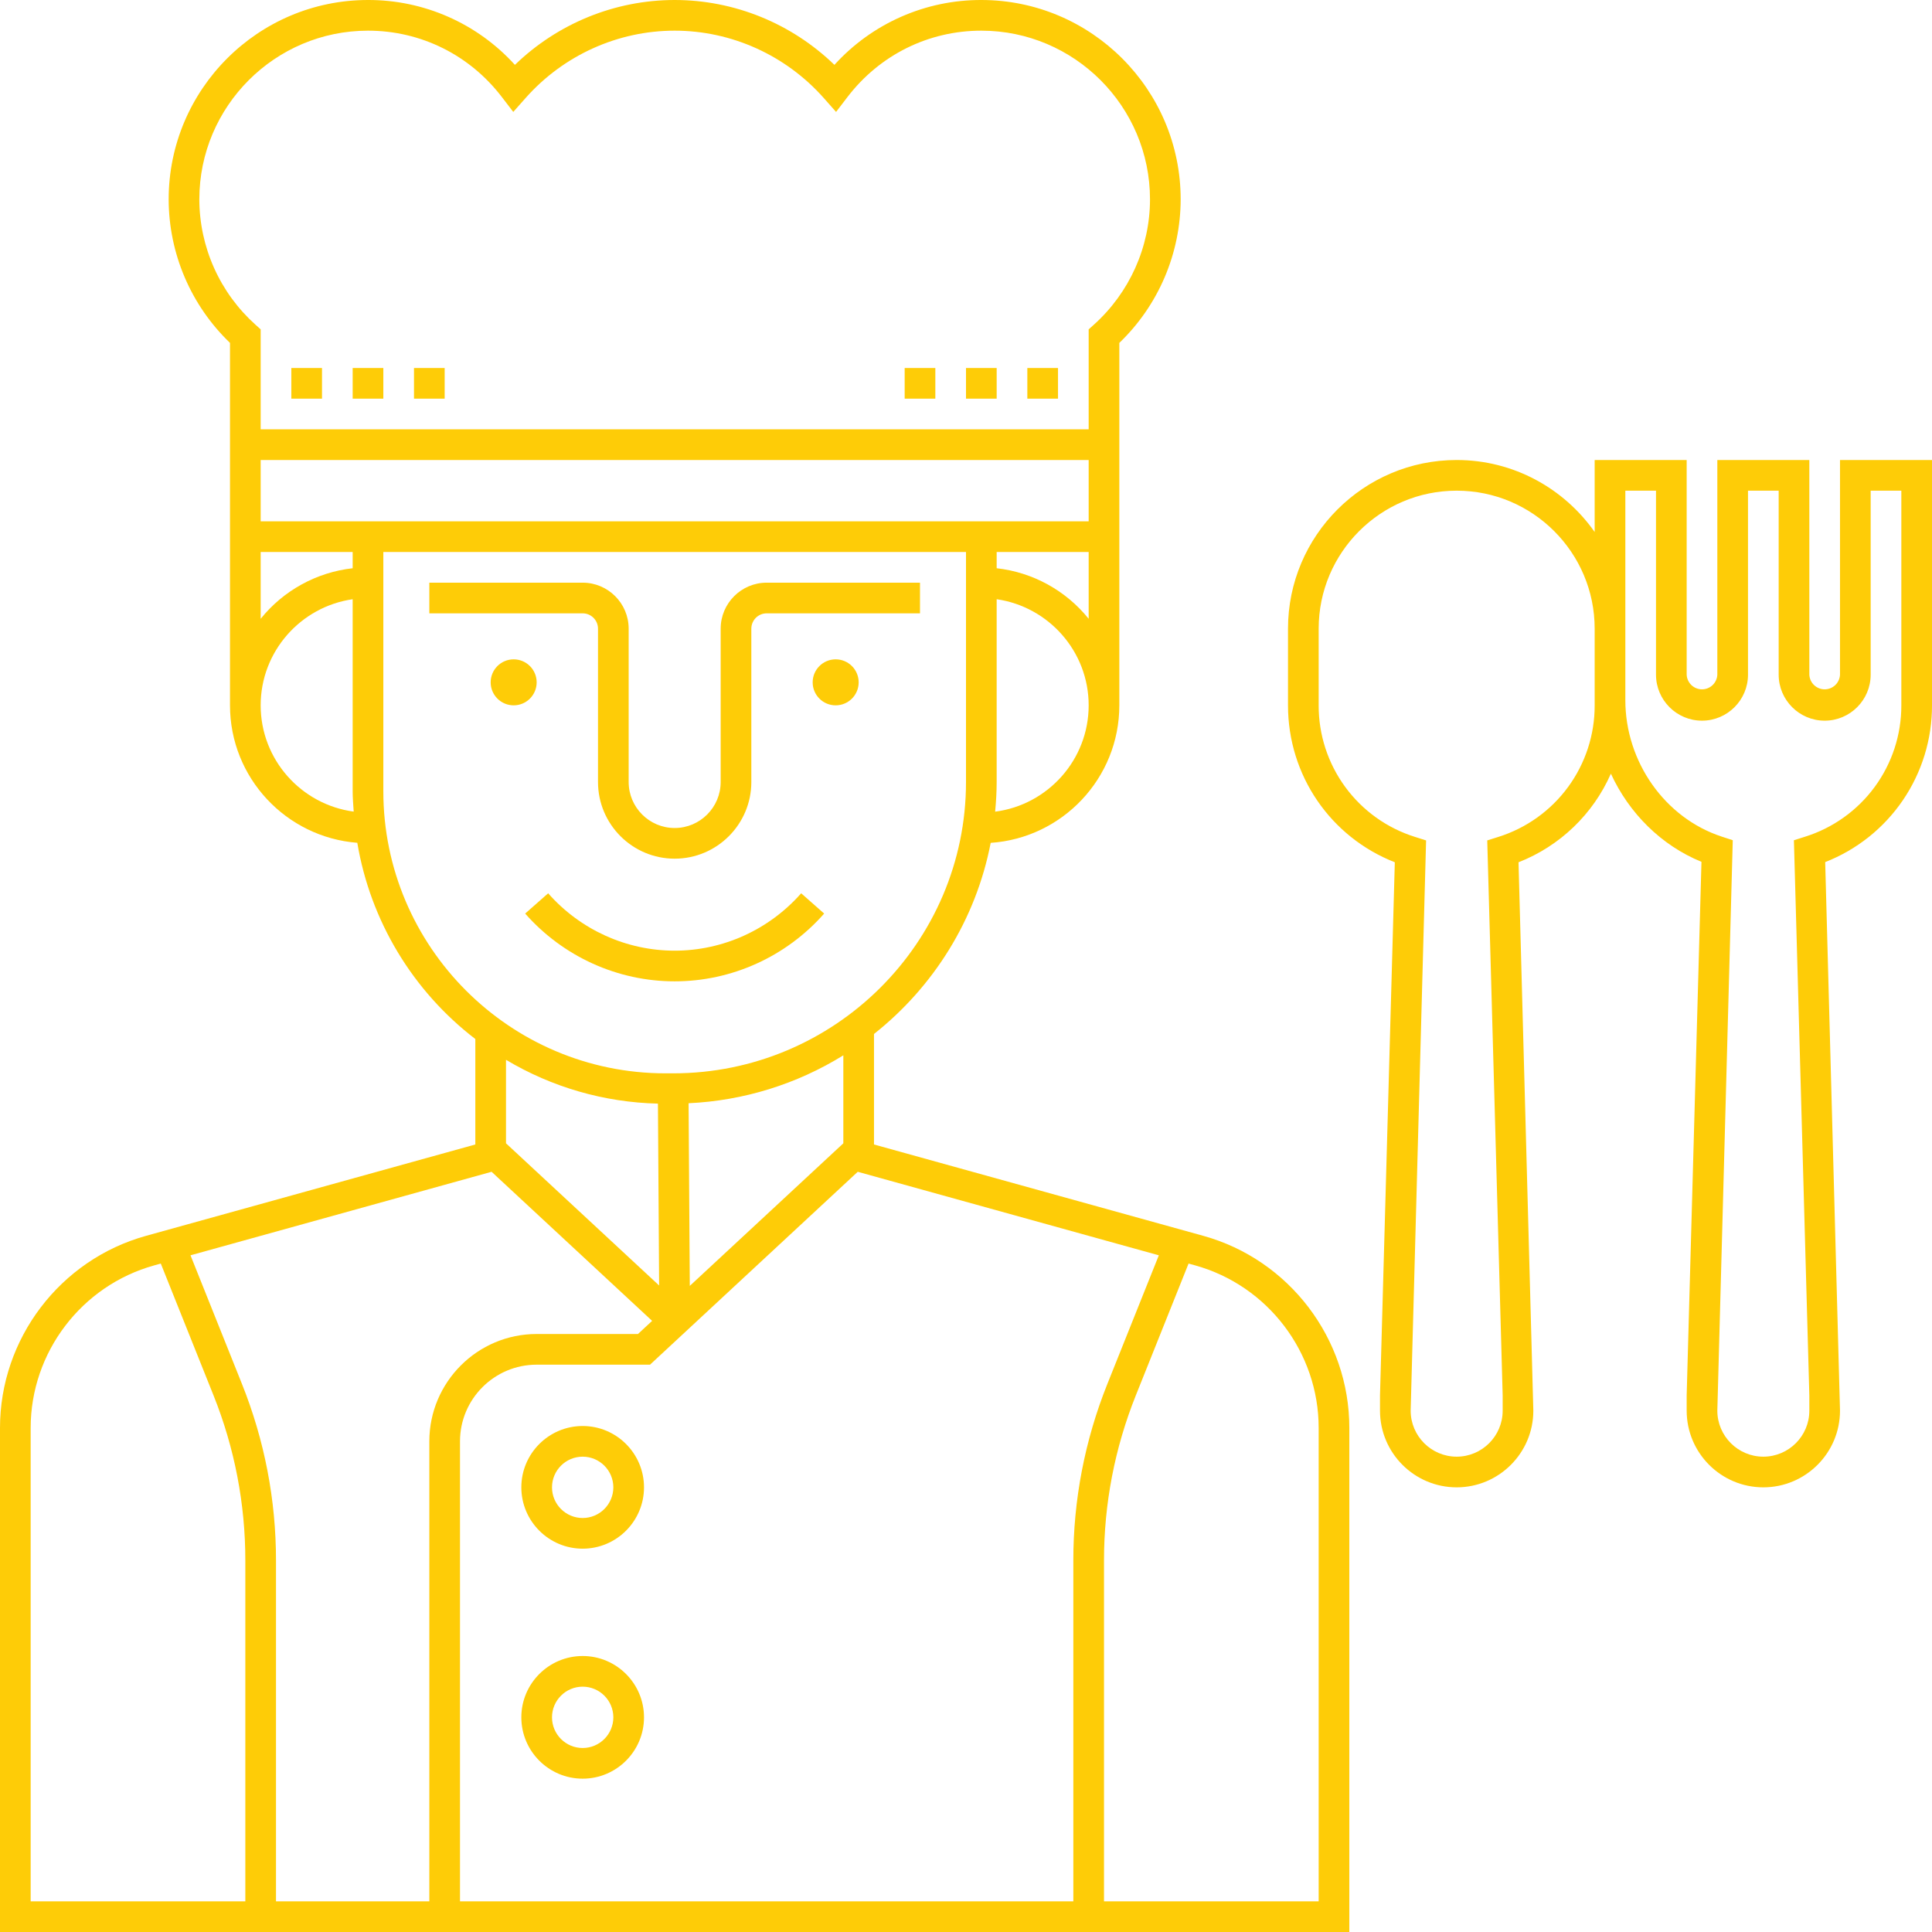 <svg width="471" height="471" viewBox="0 0 471 471" fill="none" xmlns="http://www.w3.org/2000/svg">
<path d="M125.225 171.954C128.322 171.954 130.832 169.444 130.832 166.347C130.832 163.25 128.322 160.74 125.225 160.74C122.129 160.74 119.618 163.25 119.618 166.347C119.618 169.444 122.129 171.954 125.225 171.954Z" fill="#FECC07"/>
<path d="M203.726 171.954C206.823 171.954 209.333 169.444 209.333 166.347C209.333 163.25 206.823 160.74 203.726 160.74C200.629 160.74 198.119 163.25 198.119 166.347C198.119 169.444 200.629 171.954 203.726 171.954Z" fill="#FECC07"/>
<path d="M293.351 301.283L213.071 279.012V252.071C227.549 240.614 237.896 224.241 241.518 205.48C259.005 204.298 272.881 189.731 272.881 171.953V83.591C277.598 79.063 281.353 73.63 283.922 67.617C286.491 61.604 287.822 55.134 287.833 48.595C287.833 21.801 266.033 0 239.238 0C232.494 -0.019 225.821 1.379 219.651 4.103C213.482 6.826 207.953 10.816 203.423 15.812C192.994 5.716 179.029 0 164.476 0C149.924 0 135.958 5.716 125.529 15.812C120.999 10.816 115.471 6.826 109.301 4.103C103.131 1.379 96.458 -0.019 89.714 0C62.92 0 41.119 21.801 41.119 48.595C41.131 55.134 42.461 61.604 45.03 67.617C47.599 73.63 51.354 79.063 56.071 83.591V171.953C56.071 189.623 69.772 204.123 87.105 205.465C90.301 224.476 100.584 241.569 115.881 253.301V279.012L35.602 301.283C14.642 307.096 0 326.355 0 348.107V471H328.952V348.107C328.952 326.355 314.31 307.096 293.351 301.283ZM205.595 278.727L168.162 313.488L167.87 268.956C181.235 268.342 194.221 264.322 205.595 257.278V278.727ZM63.548 127.095V112.143H265.405V127.095H63.548ZM242.606 197.876C242.827 195.491 242.976 193.084 242.976 190.643V146.085C255.633 147.909 265.405 158.798 265.405 171.953C265.405 185.238 255.446 196.217 242.606 197.876ZM242.976 138.53V134.572H265.405V150.855C259.846 143.95 251.785 139.52 242.976 138.53ZM48.595 48.595C48.595 25.924 67.043 7.476 89.714 7.476C102.592 7.476 114.498 13.383 122.367 23.681L125.129 27.288L128.138 23.89C137.382 13.461 150.627 7.476 164.476 7.476C178.326 7.476 191.57 13.461 200.818 23.89L203.823 27.288L206.582 23.681C214.454 13.383 226.36 7.476 239.238 7.476C261.91 7.476 280.357 25.924 280.357 48.595C280.357 60.217 275.359 71.364 266.646 79.18L265.405 80.294V104.667H63.548V80.294L62.307 79.18C58.004 75.329 54.56 70.616 52.198 65.346C49.835 60.077 48.608 54.37 48.595 48.595ZM63.548 134.572H85.976V138.53C77.167 139.52 69.106 143.95 63.548 150.855V134.572ZM63.548 171.953C63.548 158.798 73.319 147.909 85.976 146.085V192.886C85.976 194.564 86.122 196.209 86.227 197.861C73.446 196.145 63.548 185.197 63.548 171.953ZM93.452 192.886V134.572H235.5V190.643C235.5 229.807 203.476 261.667 164.11 261.667H162.233C124.307 261.667 93.452 230.813 93.452 192.886ZM160.398 269.05L160.686 313.387L123.357 278.727V258.37C134.575 265.069 147.336 268.748 160.398 269.05ZM119.843 285.669L158.981 322.011L155.531 325.214H130.833C116.408 325.214 104.667 336.952 104.667 351.381V463.524H67.286V380.452C67.286 365.649 64.497 351.168 58.998 337.416L46.442 306.031L119.843 285.669ZM7.476 348.107C7.476 329.7 19.864 313.406 37.605 308.483L39.198 308.042L52.06 340.193C57.189 352.995 59.819 366.661 59.809 380.452V463.524H7.476V348.107ZM112.143 463.524V351.381C112.143 341.075 120.527 332.691 130.833 332.691H158.469L209.109 285.669L282.51 306.031L269.954 337.416C264.468 351.1 261.655 365.709 261.667 380.452V463.524H112.143ZM321.476 463.524H269.143V380.452C269.143 366.603 271.752 353.056 276.896 340.193L289.758 308.042L291.351 308.483C309.088 313.406 321.476 329.7 321.476 348.107V463.524Z" fill="#FECC07"/>
<path d="M145.786 153.263V190.644C145.786 200.95 154.171 209.335 164.477 209.335C174.783 209.335 183.167 200.95 183.167 190.644V153.263C183.167 151.204 184.842 149.525 186.905 149.525H224.286V142.049H186.905C180.723 142.049 175.691 147.08 175.691 153.263V190.644C175.691 196.827 170.66 201.859 164.477 201.859C158.294 201.859 153.262 196.827 153.262 190.644V153.263C153.262 147.08 148.231 142.049 142.048 142.049H104.667V149.525H142.048C144.112 149.525 145.786 151.204 145.786 153.263ZM200.923 222.717L195.316 217.775C187.485 226.665 176.244 231.763 164.477 231.763C152.709 231.763 141.469 226.665 133.637 217.775L128.03 222.717C137.278 233.217 150.56 239.239 164.477 239.239C178.394 239.239 191.675 233.217 200.923 222.717ZM142.048 347.644C133.802 347.644 127.096 354.35 127.096 362.597C127.096 370.843 133.802 377.549 142.048 377.549C150.294 377.549 157.001 370.843 157.001 362.597C157.001 354.35 150.294 347.644 142.048 347.644ZM142.048 370.073C137.925 370.073 134.572 366.72 134.572 362.597C134.572 358.473 137.925 355.12 142.048 355.12C146.171 355.12 149.524 358.473 149.524 362.597C149.524 366.72 146.171 370.073 142.048 370.073ZM142.048 403.716C133.802 403.716 127.096 410.422 127.096 418.668C127.096 426.914 133.802 433.62 142.048 433.62C150.294 433.62 157.001 426.914 157.001 418.668C157.001 410.422 150.294 403.716 142.048 403.716ZM142.048 426.144C137.925 426.144 134.572 422.791 134.572 418.668C134.572 414.545 137.925 411.192 142.048 411.192C146.171 411.192 149.524 414.545 149.524 418.668C149.524 422.791 146.171 426.144 142.048 426.144ZM448.572 112.144V164.478C448.529 165.44 448.116 166.349 447.42 167.015C446.724 167.681 445.797 168.052 444.834 168.052C443.87 168.052 442.944 167.681 442.248 167.015C441.551 166.349 441.139 165.44 441.096 164.478V112.144H418.667V164.478C418.624 165.44 418.211 166.349 417.515 167.015C416.819 167.681 415.893 168.052 414.929 168.052C413.966 168.052 413.039 167.681 412.343 167.015C411.647 166.349 411.234 165.44 411.191 164.478V112.144H388.762V129.695C381.316 119.101 369.025 112.144 355.12 112.144C332.448 112.144 314.001 130.592 314.001 153.263V171.954C314.001 189.022 324.351 204.057 340.04 210.213L336.429 340.168V343.906C336.429 354.212 344.814 362.597 355.12 362.597C365.426 362.597 373.81 354.212 373.81 343.906L370.199 210.213C380.266 206.273 388.363 198.506 392.717 188.611C397.136 198.236 404.975 206.09 414.798 210.105L411.191 340.168V343.906C411.191 354.212 419.576 362.597 429.881 362.597C440.187 362.597 448.572 354.212 448.572 343.906L444.961 210.168C452.648 207.167 459.249 201.911 463.896 195.091C468.543 188.272 471.019 180.206 471.001 171.954V112.144H448.572ZM388.762 171.954C388.784 179.109 386.514 186.083 382.286 191.856C378.058 197.628 372.093 201.896 365.265 204.034L362.573 204.883L366.334 340.168V343.906C366.334 350.089 361.302 355.12 355.12 355.12C348.937 355.12 343.905 350.089 343.905 343.906L347.666 204.883L344.974 204.034C338.146 201.896 332.181 197.628 327.953 191.856C323.725 186.083 321.455 179.109 321.477 171.954V153.263C321.477 134.715 336.567 119.62 355.12 119.62C373.672 119.62 388.762 134.715 388.762 153.263V171.954ZM463.524 171.954C463.54 179.103 461.267 186.069 457.038 191.834C452.809 197.598 446.847 201.858 440.023 203.989L437.335 204.842L441.096 340.168V343.906C441.096 350.089 436.064 355.12 429.881 355.12C423.699 355.12 418.667 350.089 418.667 343.906L422.428 204.834L419.774 203.967C405.917 199.444 396.239 185.747 396.239 170.672V119.62H403.715V164.478C403.715 170.66 408.746 175.692 414.929 175.692C421.112 175.692 426.143 170.66 426.143 164.478V119.62H433.62V164.478C433.62 170.66 438.651 175.692 444.834 175.692C451.017 175.692 456.048 170.66 456.048 164.478V119.62H463.524V171.954ZM250.453 89.716H257.929V97.192H250.453V89.716ZM235.501 89.716H242.977V97.192H235.501V89.716ZM220.548 89.716H228.024V97.192H220.548V89.716ZM100.929 89.716H108.405V97.192H100.929V89.716ZM85.977 89.716H93.453V97.192H85.977V89.716ZM71.024 89.716H78.501V97.192H71.024V89.716Z" fill="#FECC07"/>
</svg>
